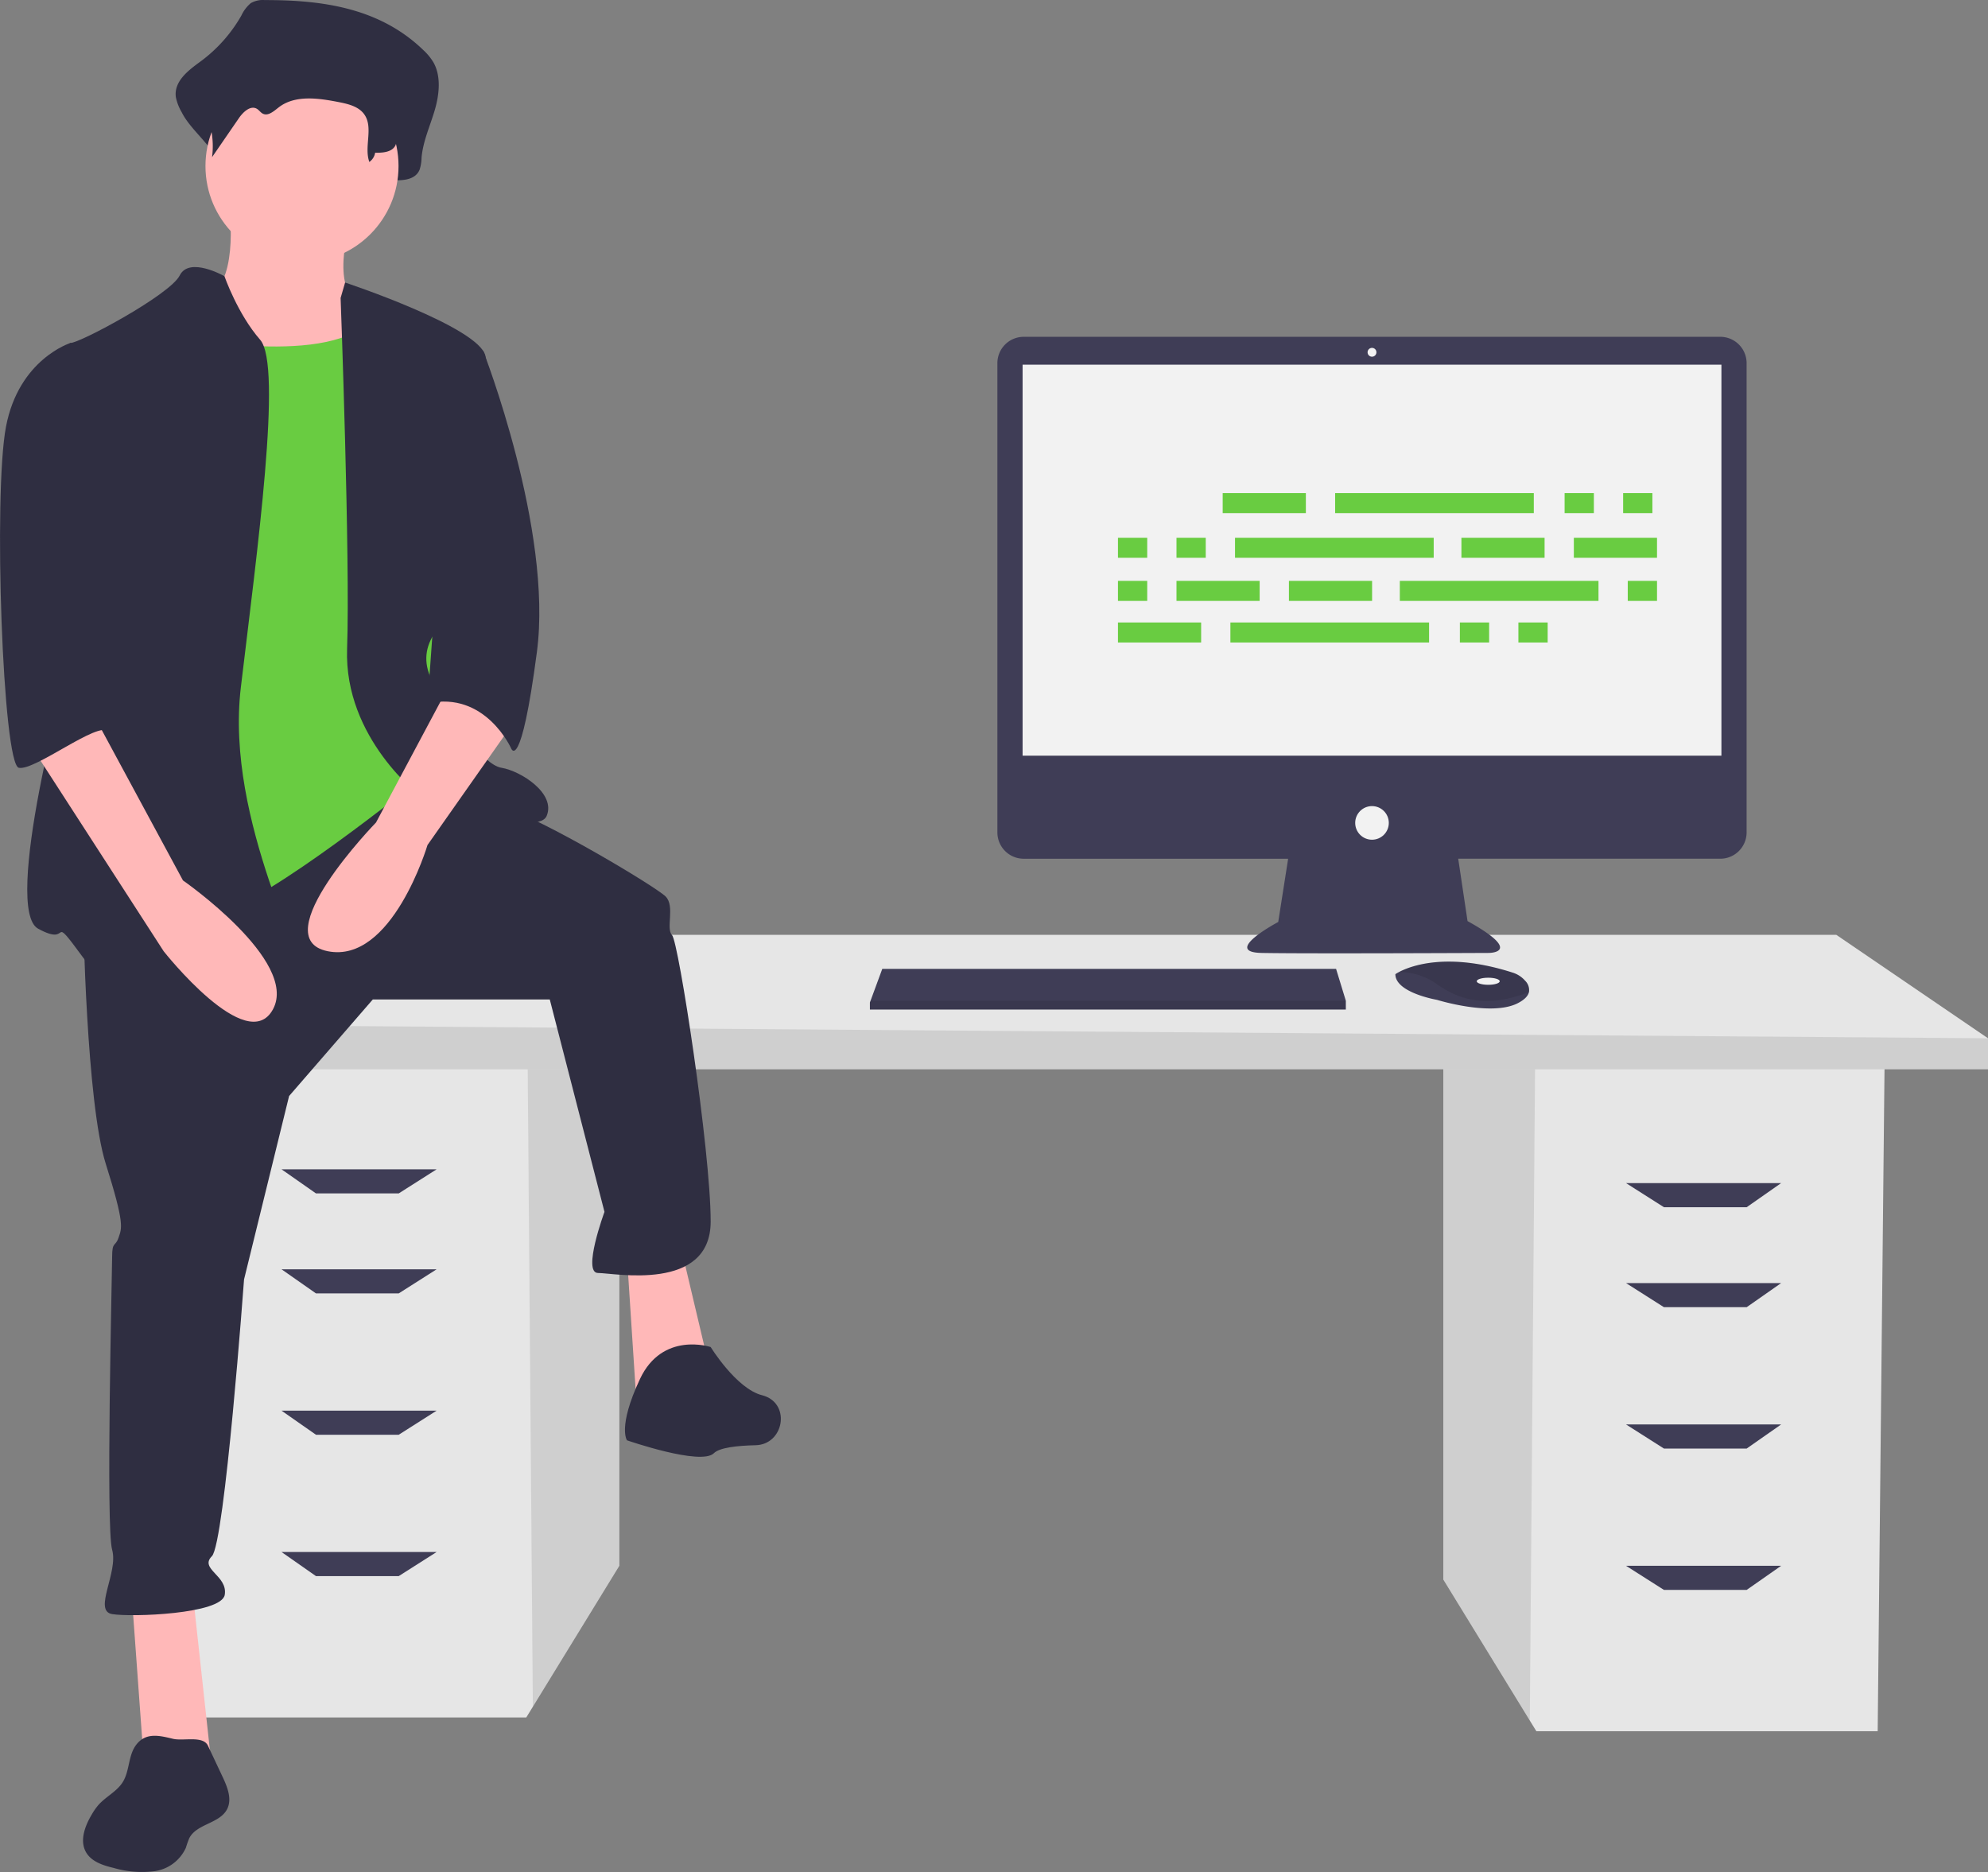 <svg xmlns="http://www.w3.org/2000/svg" width="370.978" height="349.343" viewBox="0 0 370.978 349.343">
  <rect x="0" y="0" width="370.978" height="349.343" fill="#808080" stroke="none"/>
  <g id="undraw_feeling_proud_povider" transform="translate(0 0.028)">
    <path id="Path_29302" data-name="Path 29302" d="M516.326,380.018v96.5l16.141,26.306,1.228,2h63.69l1.287-124.806Z" transform="translate(-246.993 -181.802)" fill="#e6e6e6"/>
    <path id="Path_29303" data-name="Path 29303" d="M516.326,380.018v96.5l16.141,26.306.991-122.805Z" transform="translate(-246.993 -181.802)" opacity="0.1"/>
    <path id="Path_29304" data-name="Path 29304" d="M146.049,375.084v96.5L129.908,497.89l-1.228,2H64.99L63.7,375.084Z" transform="translate(-30.473 -179.442)" fill="#e6e6e6"/>
    <path id="Path_29305" data-name="Path 29305" d="M205.855,375.084v96.5L189.714,497.89l-.991-122.806Z" transform="translate(-90.279 -179.442)" opacity="0.1"/>
    <path id="Path_29306" data-name="Path 29306" d="M393.782,353.685v5.79H47.67v-8.363l32.166-16.727h285.64Z" transform="translate(-22.804 -159.973)" fill="#e6e6e6"/>
    <path id="Path_29307" data-name="Path 29307" d="M393.782,369.025v5.79H47.67v-8.363Z" transform="translate(-22.804 -175.312)" opacity="0.1"/>
    <path id="Path_29308" data-name="Path 29308" d="M122.576,422.753h-15.44l-6.433-4.5h28.95Z" transform="translate(-48.172 -200.091)" fill="#3f3d56"/>
    <path id="Path_29309" data-name="Path 29309" d="M122.576,458.519h-15.44l-6.433-4.5h28.95Z" transform="translate(-48.172 -217.2)" fill="#3f3d56"/>
    <path id="Path_29310" data-name="Path 29310" d="M122.576,509.085h-15.44l-6.433-4.5h28.95Z" transform="translate(-48.172 -241.389)" fill="#3f3d56"/>
    <path id="Path_29311" data-name="Path 29311" d="M122.576,559.65h-15.44l-6.433-4.5h28.95Z" transform="translate(-48.172 -265.578)" fill="#3f3d56"/>
    <path id="Path_29312" data-name="Path 29312" d="M588.767,427.686h15.44l6.433-4.5h-28.95Z" transform="translate(-278.262 -202.451)" fill="#3f3d56"/>
    <path id="Path_29313" data-name="Path 29313" d="M588.767,463.452h15.44l6.433-4.5h-28.95Z" transform="translate(-278.262 -219.56)" fill="#3f3d56"/>
    <path id="Path_29314" data-name="Path 29314" d="M588.767,514.018h15.44l6.433-4.5h-28.95Z" transform="translate(-278.262 -243.749)" fill="#3f3d56"/>
    <path id="Path_29315" data-name="Path 29315" d="M588.767,564.583h15.44l6.433-4.5h-28.95Z" transform="translate(-278.262 -267.938)" fill="#3f3d56"/>
    <path id="Path_29316" data-name="Path 29316" d="M736.109,235.615H606.126a4.915,4.915,0,0,0-4.916,4.916v87.56a4.915,4.915,0,0,0,4.916,4.916h49.342l-1.849,11.8s-10.565,5.612-3.136,5.777,42.423,0,42.423,0,6.768,0-3.962-5.943l-1.739-11.637h48.9a4.915,4.915,0,0,0,4.916-4.916V240.531a4.915,4.915,0,0,0-4.916-4.916Z" transform="translate(-415.089 -172.795)" fill="#3f3d56"/>
    <rect id="Rectangle_1133" data-name="Rectangle 1133" width="130.406" height="72.961" transform="translate(190.825 68.02)" fill="#f2f2f2"/>
    <circle id="Ellipse_443" data-name="Ellipse 443" cx="0.825" cy="0.825" r="0.825" transform="translate(255.203 64.884)" fill="#f2f2f2"/>
    <circle id="Ellipse_444" data-name="Ellipse 444" cx="3.136" cy="3.136" r="3.136" transform="translate(252.892 150.39)" fill="#f2f2f2"/>
    <path id="Path_29317" data-name="Path 29317" d="M400.01,352.5v1.651H311.2v-1.321l.122-.33,2.189-5.942h84.681Z" transform="translate(-148.869 -165.797)" fill="#3f3d56"/>
    <path id="Path_29318" data-name="Path 29318" d="M768.512,464.8c-.162.692-.773,1.421-2.153,2.111-4.952,2.476-15.021-.66-15.021-.66s-7.758-1.32-7.758-4.787a6.184,6.184,0,0,1,.68-.4c2.082-1.1,8.985-3.819,21.225.115a5.105,5.105,0,0,1,2.327,1.525,2.435,2.435,0,0,1,.7,2.1Z" transform="translate(-483.194 -279.711)" fill="#3f3d56"/>
    <path id="Path_29319" data-name="Path 29319" d="M769.135,464.8c-6.061,2.323-11.464,2.5-17.009-1.355a12.176,12.176,0,0,0-7.243-2.385c2.082-1.1,8.985-3.82,21.225.115a5.1,5.1,0,0,1,2.327,1.525,2.434,2.434,0,0,1,.7,2.1Z" transform="translate(-483.818 -279.711)" opacity="0.1"/>
    <ellipse id="Ellipse_445" data-name="Ellipse 445" cx="2.146" cy="0.66" rx="2.146" ry="0.66" transform="translate(275.571 182.414)" fill="#f2f2f2"/>
    <path id="Path_29320" data-name="Path 29320" d="M400.01,357.952V359.6H311.2v-1.321l.122-.33Z" transform="translate(-148.869 -171.246)" opacity="0.1"/>
    <path id="Path_29321" data-name="Path 29321" d="M323.843,115.145a4.462,4.462,0,0,0-2.588.578,6.751,6.751,0,0,0-1.75,2.311,27.639,27.639,0,0,1-7.529,8.5c-2.237,1.639-5.082,3.683-4.7,6.7a9.06,9.06,0,0,0,1.091,2.83c2.064,4.166,7.7,7.386,7.142,12.14,2.051-3.433-.692-5.13,1.358-8.563.977-1.635,2.673-3.48,4.147-2.454.494.344.818.96,1.332,1.262,1.227.72,2.531-.656,3.617-1.631,3.744-3.361,9.068-2.48,13.726-1.433,2.2.494,4.615,1.143,5.915,3.245,1.709,2.764-1.624,5.749-2.466,8.873a1.7,1.7,0,0,0,1.827,2.119c1.4-.138,3.054-.251,3.136-.864,1.759.063,3.914-.137,4.667-1.968a7.7,7.7,0,0,0,.361-2.239c.277-3.076,1.582-5.883,2.447-8.81s1.241-6.359-.219-8.955a10.363,10.363,0,0,0-1.912-2.324C345.164,116.455,334.273,115.133,323.843,115.145Z" transform="translate(-274.464 -115.159)" fill="#2f2e41"/>
    <path id="Path_29322" data-name="Path 29322" d="M320.383,187.441s1.8,15.012-4.8,16.213,6,21.617,6,21.617l30.024,3.6L344.4,204.854s-4.8-1.8-1.8-13.811S320.383,187.441,320.383,187.441Z" transform="translate(-277.537 -148.381)" fill="#ffb8b8"/>
    <path id="Path_29323" data-name="Path 29323" d="M47.028,569.318l2.4,33.026H62.04l-3.6-33.026Z" transform="translate(-22.496 -272.357)" fill="#ffb8b8"/>
    <path id="Path_29324" data-name="Path 29324" d="M224.3,448.5l1.8,27.621,13.811-6-5.4-22.818Z" transform="translate(-107.299 -213.986)" fill="#ffb8b8"/>
    <path id="Path_29325" data-name="Path 29325" d="M274.167,419.191s.6,34.827,4.2,46.236,3,12.009,2.4,13.811-1.2.6-1.2,3.6-1.2,50.439,0,54.643-3.6,11.409,0,12.009,20.416,0,21.016-3.6-4.8-4.8-2.4-7.206,6-51.64,6-51.64l8.407-34.227L328.209,434.8h33.026l10.208,39.631s-4.2,11.409-1.2,11.409,21.016,3.6,21.016-9.608-6-52.241-7.206-53.441.6-5.4-1.2-7.206-22.818-14.411-30.624-16.813-18.757-5.26-18.757-5.26Z" transform="translate(-258.642 -248.329)" fill="#2f2e41"/>
    <path id="Path_29326" data-name="Path 29326" d="M483.97,596.551s-9.007-3-13.21,6-2.4,11.409-2.4,11.409,13.811,4.8,16.213,2.4c1.045-1.045,4.363-1.408,7.779-1.485,5.2-.117,6.586-7.477,1.673-9.191q-.22-.077-.445-.133C488.773,604.356,483.97,596.551,483.97,596.551Z" transform="translate(-351.353 -345.225)" fill="#2f2e41"/>
    <circle id="Ellipse_446" data-name="Ellipse 446" cx="18.014" cy="18.014" r="18.014" transform="translate(38.342 12.939)" fill="#ffb8b8"/>
    <path id="Path_29327" data-name="Path 29327" d="M293.783,230.757s29.423,6,36.629-3.6,10.208,27.021,10.208,27.021l3.6,38.43-5.4,21.016S310.6,336.44,301.59,338.241s-22.818,3-22.818,3,4.2-66.652,4.2-67.853S293.783,230.757,293.783,230.757Z" transform="translate(-260.845 -167.979)" fill="#69cc41"/>
    <path id="Path_29328" data-name="Path 29328" d="M290.956,212.376s-6.546-3.75-8.348-.147-18.614,12.61-20.416,12.61,3.6,49.839,1.2,55.844-13.811,49.839-7.206,53.442,1.8-3.6,8.407,5.4,39.031,9.007,40.832,5.4-14.411-30.624-11.409-55.844,7.806-60.047,3.6-64.851S290.956,212.376,290.956,212.376Z" transform="translate(-249.07 -160.859)" fill="#2f2e41"/>
    <path id="Path_29329" data-name="Path 29329" d="M366.258,219.08l.836-2.878s24.984,8.283,26.185,13.687.6,43.234-3.6,46.236-10.208,7.806-6,15.012,9.007,15.012,12.61,15.612,10.208,4.8,8.407,9.007-23.418-3.6-23.418-3.6-14.411-10.808-13.811-27.622S366.258,219.08,366.258,219.08Z" transform="translate(-302.696 -163.508)" fill="#2f2e41"/>
    <path id="Path_29330" data-name="Path 29330" d="M381.673,357.554l-14.411,27.021s-21.016,21.617-9.007,24.019,18.615-19.816,18.615-19.816l15.612-22.217Z" transform="translate(-297.094 -231.126)" fill="#ffb8b8"/>
    <path id="Path_29331" data-name="Path 29331" d="M328.357,124.185a4.089,4.089,0,0,0-2.107.409,4.91,4.91,0,0,0-1.425,1.633,20.747,20.747,0,0,1-6.129,6.011c-1.821,1.158-4.137,2.6-3.825,4.739a5.924,5.924,0,0,0,.888,2,15.734,15.734,0,0,1,1.912,9.807l5.008-7.279c.795-1.155,2.176-2.46,3.376-1.734.4.243.666.679,1.084.892,1,.509,2.061-.464,2.944-1.153,3.047-2.375,7.381-1.753,11.174-1.013,1.79.349,3.757.808,4.815,2.293,1.759,2.469-.078,6.036.949,8.889a2.62,2.62,0,0,0,1.084-1.73c1.432.044,3.186-.1,3.8-1.391a4.793,4.793,0,0,0,.294-1.583c.225-2.174,1.288-4.158,1.992-6.227s1.01-4.494-.178-6.329a7.657,7.657,0,0,0-1.557-1.643C345.712,125.111,336.847,124.176,328.357,124.185Z" transform="translate(-278.1 -119.485)" fill="#2f2e41"/>
    <path id="Path_29332" data-name="Path 29332" d="M402.143,237.836l5.595,1.485s13.02,33.342,10.018,56.16-4.8,18.014-4.8,18.014-4.8-10.808-15.612-8.407Z" transform="translate(-317.564 -173.857)" fill="#2f2e41"/>
    <path id="Path_29333" data-name="Path 29333" d="M283.983,737.813c-1.448,1.968-1.158,4.781-2.44,6.86-1.112,1.8-3.207,2.747-4.6,4.344a11.651,11.651,0,0,0-1.182,1.7c-1.29,2.161-2.339,4.93-1.068,7.1,1.022,1.747,3.17,2.43,5.141,2.9a18.865,18.865,0,0,0,7.6.609,7.566,7.566,0,0,0,5.879-4.388,16.945,16.945,0,0,1,.629-1.774c1.365-2.688,5.648-2.717,7.045-5.389.978-1.87.079-4.129-.82-6.038l-2.744-5.83c-.911-1.935-4.6-.822-6.527-1.286C288.384,736.016,285.789,735.35,283.983,737.813Z" transform="translate(-258.62 -412.19)" fill="#2f2e41"/>
    <path id="Path_29334" data-name="Path 29334" d="M254.6,376.722l25.22,39.031s15.612,19.815,20.416,10.808-16.813-24.019-16.813-24.019l-16.213-30.023Z" transform="translate(-249.281 -238.285)" fill="#ffb8b8"/>
    <path id="Path_29335" data-name="Path 29335" d="M262.333,239.037l-4.8-1.2s-9.608,3-12.009,15.612-.6,63.049,2.4,63.65,14.829-8.783,16.722-6.793-4.112-8.219-2.31-13.623S262.333,239.037,262.333,239.037Z" transform="translate(-244.406 -173.857)" fill="#2f2e41"/>
    <g id="Group_13" data-name="Group 13" transform="translate(208.622 91.983)">
      <rect id="Rectangle_55" data-name="Rectangle 55" width="15.52" height="3.736" transform="translate(19.543)" fill="#69cc41"/>
      <rect id="Rectangle_56" data-name="Rectangle 56" width="5.461" height="3.736" transform="translate(83.347)" fill="#69cc41"/>
      <rect id="Rectangle_57" data-name="Rectangle 57" width="5.461" height="3.736" transform="translate(94.268)" fill="#69cc41"/>
      <rect id="Rectangle_58" data-name="Rectangle 58" width="37.075" height="3.736" transform="translate(40.524)" fill="#69cc41"/>
      <rect id="Rectangle_59" data-name="Rectangle 59" width="15.52" height="3.736" transform="translate(0 24.142)" fill="#69cc41"/>
      <rect id="Rectangle_60" data-name="Rectangle 60" width="5.461" height="3.736" transform="translate(63.803 24.142)" fill="#69cc41"/>
      <rect id="Rectangle_61" data-name="Rectangle 61" width="5.461" height="3.736" transform="translate(74.725 24.142)" fill="#69cc41"/>
      <rect id="Rectangle_62" data-name="Rectangle 62" width="37.075" height="3.736" transform="translate(20.981 24.142)" fill="#69cc41"/>
      <rect id="Rectangle_63" data-name="Rectangle 63" width="15.52" height="3.736" transform="translate(64.091 8.335)" fill="#69cc41"/>
      <rect id="Rectangle_64" data-name="Rectangle 64" width="15.52" height="3.736" transform="translate(85.071 8.335)" fill="#69cc41"/>
      <rect id="Rectangle_66" data-name="Rectangle 66" width="5.461" height="3.736" transform="translate(0 8.335)" fill="#69cc41"/>
      <rect id="Rectangle_67" data-name="Rectangle 67" width="5.461" height="3.736" transform="translate(10.921 8.335)" fill="#69cc41"/>
      <rect id="Rectangle_68" data-name="Rectangle 68" width="37.075" height="3.736" transform="translate(21.843 8.335)" fill="#69cc41"/>
      <rect id="Rectangle_69" data-name="Rectangle 69" width="15.52" height="3.736" transform="translate(31.902 16.382)" fill="#69cc41"/>
      <rect id="Rectangle_70" data-name="Rectangle 70" width="15.52" height="3.736" transform="translate(10.921 16.382)" fill="#69cc41"/>
      <rect id="Rectangle_71" data-name="Rectangle 71" width="5.461" height="3.736" transform="translate(0 16.382)" fill="#69cc41"/>
      <rect id="Rectangle_73" data-name="Rectangle 73" width="5.461" height="3.736" transform="translate(95.131 16.382)" fill="#69cc41"/>
      <rect id="Rectangle_74" data-name="Rectangle 74" width="37.075" height="3.736" transform="translate(52.595 16.382)" fill="#69cc41"/>
    </g>
  </g>
</svg>
